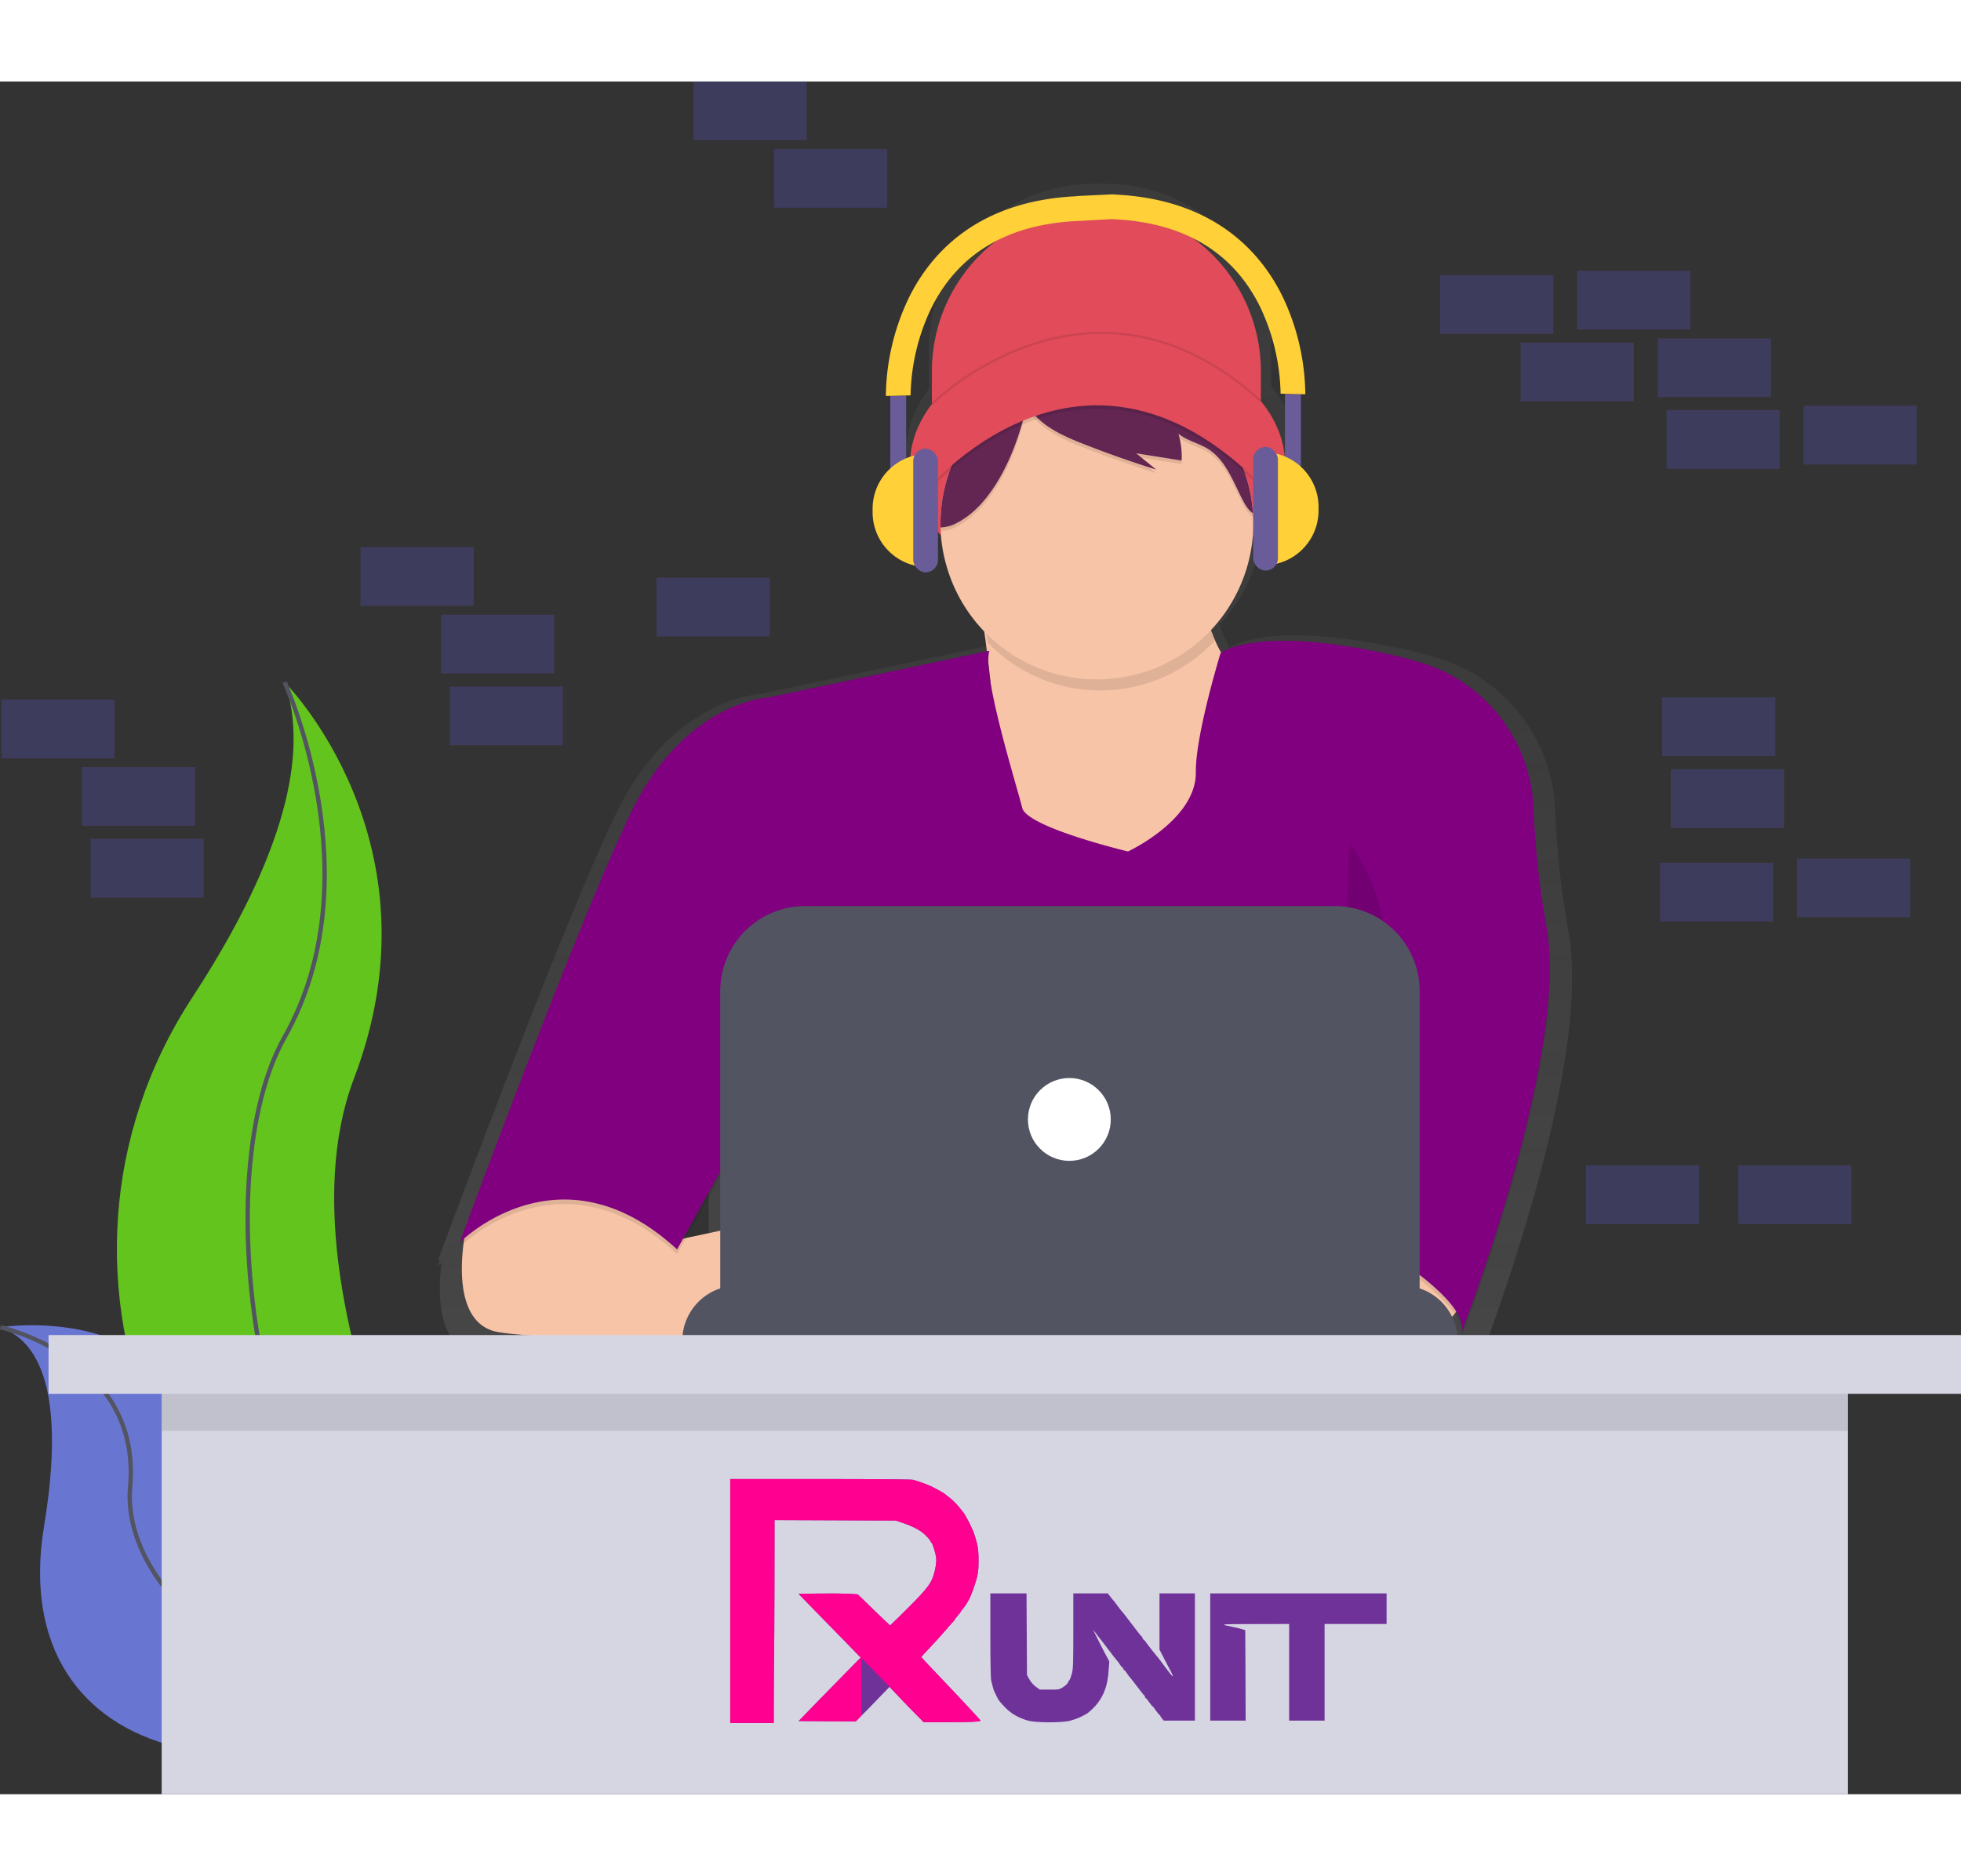 <?xml version="1.0" encoding="UTF-8" standalone="no"?>
<svg
   xmlns:dc="http://purl.org/dc/elements/1.1/"
   xmlns:cc="http://creativecommons.org/ns#"
   xmlns:rdf="http://www.w3.org/1999/02/22-rdf-syntax-ns#"
   xmlns:svg="http://www.w3.org/2000/svg"
   xmlns="http://www.w3.org/2000/svg"
   xmlns:sodipodi="http://sodipodi.sourceforge.net/DTD/sodipodi-0.dtd"
   xmlns:inkscape="http://www.inkscape.org/namespaces/inkscape"
   id="6088ba52-b752-42bb-ac91-0a74df332082"
   data-name="Layer 1"
   width="300"
   height="287"
   viewBox="0 0 900.94 787"
   version="1.1"
   sodipodi:docname="undraw_coding_6mjf.svg"
   inkscape:version="0.92.3 (2405546, 2018-03-11)">
  <rect x="0" y="0" width="900.94" height="787" fill="#333333" stroke="none"/>
  <sodipodi:namedview
     pagecolor="#ffffff"
     bordercolor="#666666"
     borderopacity="1"
     objecttolerance="10"
     gridtolerance="10"
     guidetolerance="10"
     inkscape:pageopacity="0"
     inkscape:pageshadow="2"
     inkscape:window-width="1321"
     inkscape:window-height="713"
     id="namedview132"
     showgrid="false"
     inkscape:zoom="0.29987294"
     inkscape:cx="240.6162"
     inkscape:cy="270.56986"
     inkscape:window-x="45"
     inkscape:window-y="27"
     inkscape:window-maximized="1"
     inkscape:current-layer="6088ba52-b752-42bb-ac91-0a74df332082" />
  <defs
     id="defs9">
    <linearGradient
       id="33dd52eb-d837-4874-aadb-63a17bd6edfc"
       x1="611.05"
       y1="646"
       x2="611.05"
       y2="103.5"
       gradientUnits="userSpaceOnUse">
      <stop
         offset="0"
         stop-color="gray"
         stop-opacity="0.25"
         id="stop2" />
      <stop
         offset="0.54"
         stop-color="gray"
         stop-opacity="0.12"
         id="stop4" />
      <stop
         offset="1"
         stop-color="gray"
         stop-opacity="0.1"
         id="stop6" />
    </linearGradient>
  </defs>
  <title
     id="title11">coding</title>
  <rect
     x="763.63"
     y="283"
     width="52"
     height="27"
     fill="#6c63ff"
     opacity="0.2"
     id="rect13" />
  <rect
     x="767.63"
     y="316"
     width="52"
     height="27"
     fill="#6c63ff"
     opacity="0.2"
     id="rect15" />
  <rect
     x="724.63"
     y="87"
     width="52"
     height="27"
     fill="#6c63ff"
     opacity="0.2"
     id="rect17" />
  <rect
     x="761.63"
     y="118"
     width="52"
     height="27"
     fill="#6c63ff"
     opacity="0.2"
     id="rect19" />
  <rect
     x="661.63"
     y="89"
     width="52"
     height="27"
     fill="#6c63ff"
     opacity="0.2"
     id="rect21" />
  <rect
     x="828.63"
     y="149"
     width="52"
     height="27"
     fill="#6c63ff"
     opacity="0.2"
     id="rect23" />
  <rect
     x="765.63"
     y="151"
     width="52"
     height="27"
     fill="#6c63ff"
     opacity="0.2"
     id="rect25" />
  <rect
     x="698.63"
     y="120"
     width="52"
     height="27"
     fill="#6c63ff"
     opacity="0.2"
     id="rect27" />
  <rect
     x="825.63"
     y="357"
     width="52"
     height="27"
     fill="#6c63ff"
     opacity="0.2"
     id="rect29" />
  <rect
     x="762.63"
     y="359"
     width="52"
     height="27"
     fill="#6c63ff"
     opacity="0.2"
     id="rect31" />
  <path
     d="M280.17,332.5s73.29,73.29,31.92,182S383,804.14,383,804.14s-1.2-.18-3.43-.57C229.05,777,154.26,604.85,238,477,269.08,429.41,294.62,373.64,280.17,332.5Z"
     transform="translate(-149.42 -56.5)"
     fill="#6c63ff"
     id="path33"
     style="fill:#63c41d;fill-opacity:1" />
  <path
     d="M280.17,332.5s41.37,89.84,0,163.12-7.09,279,102.84,308.52"
     transform="translate(-149.42 -56.5)"
     fill="none"
     stroke="#535461"
     stroke-miterlimit="10"
     stroke-width="2"
     id="path35" />
  <path
     d="M149.63,628.92s83.63-13.32,91.25,61.63S401.7,775.89,401.7,775.89s-1,.68-2.87,1.91c-126.49,83-247.4,52.89-229.17-57.36C176.43,679.45,175.87,638.28,149.63,628.92Z"
     transform="translate(-149.42 -56.5)"
     fill="#6c63ff"
     id="path37" />
  <path
     d="M149.63,628.92s83.63-13.32,91.25,61.63S401.7,775.89,401.7,775.89s-1,.68-2.87,1.91c-126.49,83-247.4,52.89-229.17-57.36C176.43,679.45,175.87,638.28,149.63,628.92Z"
     transform="translate(-149.42 -56.5)"
     id="path39"
     style="fill:#63c41d;fill-opacity:1"
     fill="#f5f5f5"
     opacity="0.2" />
  <path
     d="M149.63,628.92s64.91,14.25,59.58,73.27S305.61,832,401.7,775.89"
     transform="translate(-149.42 -56.5)"
     fill="none"
     stroke="#535461"
     stroke-miterlimit="10"
     stroke-width="2"
     id="path41" />
  <rect
     x="0.63"
     y="284"
     width="52"
     height="27"
     fill="#6c63ff"
     opacity="0.2"
     id="rect43" />
  <rect
     x="37.63"
     y="315"
     width="52"
     height="27"
     fill="#6c63ff"
     opacity="0.2"
     id="rect45" />
  <rect
     x="318.63"
     width="52"
     height="27"
     fill="#6c63ff"
     opacity="0.2"
     id="rect47" />
  <rect
     x="728.63"
     y="498"
     width="52"
     height="27"
     fill="#6c63ff"
     opacity="0.2"
     id="rect49" />
  <rect
     x="41.63"
     y="348"
     width="52"
     height="27"
     fill="#6c63ff"
     opacity="0.2"
     id="rect51" />
  <rect
     x="355.63"
     y="31"
     width="52"
     height="27"
     fill="#6c63ff"
     opacity="0.2"
     id="rect53" />
  <rect
     x="165.63"
     y="214"
     width="52"
     height="27"
     fill="#6c63ff"
     opacity="0.2"
     id="rect55" />
  <rect
     x="202.63"
     y="245"
     width="52"
     height="27"
     fill="#6c63ff"
     opacity="0.2"
     id="rect57" />
  <rect
     x="301.63"
     y="228"
     width="52"
     height="27"
     fill="#6c63ff"
     opacity="0.2"
     id="rect59" />
  <rect
     x="206.63"
     y="278"
     width="52"
     height="27"
     fill="#6c63ff"
     opacity="0.2"
     id="rect61" />
  <rect
     x="798.63"
     y="498"
     width="52"
     height="27"
     fill="#6c63ff"
     opacity="0.2"
     id="rect63" />
  <path
     d="M870.07,447.61a412.25,412.25,0,0,1-6.18-56.71h0a76,76,0,0,0-53.46-69.38c-5.46-1.68-11.47-3.25-18.11-4.66-58.2-12.36-75.88-1.57-77.89-.15A74.63,74.63,0,0,1,710,307.1c-.1-.34-.19-.68-.29-1a74.51,74.51,0,0,0,19.91-44.89c9.71-9.84,15.38-21.72,15.38-34.51,0-11-4.2-21.32-11.55-30.25V179.07a75.57,75.57,0,0,0-75.57-75.57h-6.13a75.57,75.57,0,0,0-75.57,75.57v18.73c-6.67,8.61-10.45,18.44-10.45,28.88,0,12.52,5.44,24.16,14.78,33.88a74.52,74.52,0,0,0,20.74,46.34c.41,2.84.83,5.89,1.24,9.11L498.39,338s-40.14,1.65-66,55C410.52,438.19,367,554.29,354.11,588.85h0c-2.33,6.26-3.65,9.85-3.65,9.85s.43-.43,1.24-1.17l-1.24,3.37s.63-.64,1.83-1.69c-1.82,14.46-2.08,39.29,16.86,42.38,15.88,2.59,56.8,3.66,87.71,4.09v0H459c20.49.27,36.08.27,36.08.27v-.27H827.52v-3.41a22.91,22.91,0,0,0-1.83-9l.46-.56a18.25,18.25,0,0,1,3.45,8,8,8,0,0,1-.16.84l.2-.51a8.56,8.56,0,0,1-.2,2.71s42.65-109.89,42.19-175.51A111.17,111.17,0,0,0,870.07,447.61ZM604.22,330.86a76.25,76.25,0,0,1-1.06-9.48s0-.06,0-.09C603.53,324.38,603.89,327.58,604.22,330.86ZM475,566.9v26.19L458.6,596.6Z"
     transform="translate(-149.42 -56.5)"
     fill="url(#33dd52eb-d837-4874-aadb-63a17bd6edfc)"
     id="path65" />
  <path
     d="M503.71,57.57h0a75.57,75.57,0,0,1,75.57,75.57v32.24a0,0,0,0,1,0,0H428.14a0,0,0,0,1,0,0V133.14A75.57,75.57,0,0,1,503.71,57.57Z"
     fill="#e14b5a"
     id="path67" />
  <ellipse
     cx="504.24"
     cy="175.95"
     rx="86.14"
     ry="59.19"
     fill="#e14b5a"
     id="ellipse69" />
  <path
     d="M598.44,289.79s18,94.07,0,119.44,55,35.41,55,35.41L729,417.16l10.57-67.65s-46-25.9-36.47-78.22Z"
     transform="translate(-149.42 -56.5)"
     fill="#f7c4a7"
     id="path71" />
  <path
     d="M821.46,606.89s4.76,20.61-21.14,24.31a146.45,146.45,0,0,1-46.08-.55l-5.71-51.77h60.25Z"
     transform="translate(-149.42 -56.5)"
     fill="#f7c4a7"
     id="path73" />
  <path
     d="M364.12,580.51S352.68,627,378.58,631.2s121,4.23,121,4.23v-55l-43.06,9.2L416.1,550.87Z"
     transform="translate(-149.42 -56.5)"
     fill="#f7c4a7"
     id="path75" />
  <path
     d="M604,320.18l-101.21,21.4s-38.58,1.59-63.42,52.85-78.75,197.66-78.75,197.66,46-46.51,99.89,3.17l35.94-65-7.93,103.06H767V584.69s58.13,31.18,53.91,48.62c0,0,49.75-128.18,39-186.43a396.18,396.18,0,0,1-5.94-54.5h0a73,73,0,0,0-51.38-66.67c-5.24-1.61-11-3.12-17.4-4.47-59.72-12.68-75,0-75,0s-11.57,37.64-11.36,54.7c.26,21.93-31.18,36.47-31.18,36.47s-46.51-11.1-48.62-20.08S600.28,330.75,604,320.18Z"
     transform="translate(-149.42 -56.5)"
     opacity="0.1"
     id="path77" />
  <path
     d="M604,318.07l-101.21,21.4s-38.58,1.59-63.42,52.85S360.61,590,360.61,590s46-46.51,99.89,3.17l35.94-65L488.51,631.2H767V582.58s58.13,31.18,53.91,48.62c0,0,49.75-128.18,39-186.43a396.18,396.18,0,0,1-5.94-54.5h0a73,73,0,0,0-51.38-66.67c-5.24-1.61-11-3.12-17.4-4.47-59.72-12.68-75,0-75,0s-11.57,37.64-11.36,54.7c.26,21.93-31.18,36.47-31.18,36.47s-46.51-11.1-48.62-20.08S600.28,328.64,604,318.07Z"
     transform="translate(-149.42 -56.5)"
     fill="#575988"
     id="path79"
     style="fill:#800080" />
  <path
     d="M707.42,313.58a71.53,71.53,0,0,1-2.76-37.52L600,294.55s1.51,7.91,3.22,19.76a71.86,71.86,0,0,0,104.18-.73Z"
     transform="translate(-149.42 -56.5)"
     opacity="0.1"
     id="path81" />
  <path
     d="M725.27,259.67a71.88,71.88,0,0,1-143.73,1.74c0-.58,0-1.16,0-1.74a71.89,71.89,0,0,1,40.29-64.59q3.23-1.58,6.64-2.84a72.39,72.39,0,0,1,37-3.44h0a71.82,71.82,0,0,1,59.61,66.1Q725.27,257.27,725.27,259.67Z"
     transform="translate(-149.42 -56.5)"
     fill="#f7c4a7"
     id="path83" />
  <g
     opacity="0.1"
     id="g89">
    <path
       d="M628.36,193.93l.1-.06q-3.41,1.26-6.64,2.84a71.89,71.89,0,0,0-40.29,64.59c0,.58,0,1.16,0,1.74a16,16,0,0,0,6.45-1.55c17.52-8.18,28-33.2,32.16-50.65C621.64,204.59,623.05,197.55,628.36,193.93Z"
       transform="translate(-149.42 -56.5)"
       id="path85" />
    <path
       d="M683.37,195.94a71.28,71.28,0,0,0-17.87-5.51,23.06,23.06,0,0,1,12.83,8.06,32.86,32.86,0,0,1,3.93,7,72.07,72.07,0,0,0-60.45,1.25c4.51,9.89,18.5,15.28,27.84,18.89q15.34,5.92,31,10.83l-9.24-7.5,20.87,3.32a36.15,36.15,0,0,0-1.46-12.3c4,3.22,9.3,4.3,13.64,7,8.13,5.13,11.52,15,15.95,23.55,1.17,2.26,2.55,4.57,4.66,6A71.91,71.91,0,0,0,683.37,195.94Z"
       transform="translate(-149.42 -56.5)"
       id="path87" />
  </g>
  <path
     d="M628.36,192.3l.1-.06q-3.41,1.26-6.64,2.84a71.89,71.89,0,0,0-40.29,64.59c0,.58,0,1.16,0,1.74a16,16,0,0,0,6.45-1.55c17.52-8.18,28-33.2,32.16-50.65C621.64,203,623.05,195.93,628.36,192.3Z"
     transform="translate(-149.42 -56.5)"
     fill="#632652"
     id="path91" />
  <path
     d="M683.37,194.32a71.28,71.28,0,0,0-17.87-5.51,23.06,23.06,0,0,1,12.83,8.06,32.86,32.86,0,0,1,3.93,7,72.07,72.07,0,0,0-60.45,1.25c4.51,9.89,18.5,15.28,27.84,18.89q15.34,5.92,31,10.83l-9.24-7.5,20.87,3.32a36.15,36.15,0,0,0-1.46-12.3c4,3.22,9.3,4.3,13.64,7,8.13,5.13,11.52,15,15.95,23.55,1.17,2.26,2.55,4.57,4.66,6A71.91,71.91,0,0,0,683.37,194.32Z"
     transform="translate(-149.42 -56.5)"
     fill="#632652"
     id="path93" />
  <path
     d="M573.33,247.82s74-92,159.61,0l-7.4-20.61s-40.17-58.66-68.7-46-56.55,21.67-56.55,21.67Z"
     transform="translate(-149.42 -56.5)"
     opacity="0.1"
     id="path95" />
  <path
     d="M573.33,246.19s74-92,159.61,0l-7.4-20.61s-40.17-58.66-68.7-46-56.55,21.67-56.55,21.67Z"
     transform="translate(-149.42 -56.5)"
     fill="#e14b5a"
     id="path97" />
  <path
     d="M512.55,444.38s-15.85,42.28,6.34,80.33-19.55,53.91-19.55,53.91"
     transform="translate(-149.42 -56.5)"
     opacity="0.1"
     id="path99" />
  <path
     d="M769.4,406.33s27.48,34.88,9.51,66.06S762,578.62,762,578.62"
     transform="translate(-149.42 -56.5)"
     opacity="0.1"
     id="path101" />
  <path
     d="M338.82,553.3H644.29a25.37,25.37,0,0,1,25.37,25.37v0a0,0,0,0,1,0,0H313.46a0,0,0,0,1,0,0v0A25.37,25.37,0,0,1,338.82,553.3Z"
     fill="#535461"
     id="path103" />
  <path
     d="M369.9,378.89H613.22a39,39,0,0,1,39,39V559.11a0,0,0,0,1,0,0H330.9a0,0,0,0,1,0,0V417.89A39,39,0,0,1,369.9,378.89Z"
     fill="#535461"
     id="path105" />
  <circle
     cx="491.29"
     cy="476.93"
     r="19.03"
     fill="#fff"
     id="circle107" />
  <path
     d="M577.56,204.7s72.72-72.68,151.15-1.33"
     transform="translate(-149.42 -56.5)"
     fill="none"
     stroke="#000"
     stroke-miterlimit="10"
     opacity="0.1"
     id="path109" />
  <rect
     x="590.36"
     y="143.57"
     width="7.3"
     height="41.39"
     fill="#6a5c99"
     id="rect111" />
  <path
     d="M580.62,170.35h0a25.16,25.16,0,0,1,25.16,25.16v1.62a25.16,25.16,0,0,1-25.16,25.16h0a0,0,0,0,1,0,0V170.35a0,0,0,0,1,0,0Z"
     fill="#ffd037"
     id="path113" />
  <rect
     x="575.75"
     y="167.92"
     width="11.36"
     height="56.81"
     rx="5.68"
     ry="5.68"
     fill="#6a5c99"
     id="rect115" />
  <rect
     x="558.44"
     y="200.88"
     width="7.3"
     height="41.39"
     transform="translate(974.76 386.65) rotate(-180)"
     fill="#6a5c99"
     id="rect117" />
  <path
     d="M550.32,227.66h0a25.16,25.16,0,0,1,25.16,25.16v1.62a25.16,25.16,0,0,1-25.16,25.16h0a0,0,0,0,1,0,0V227.66A0,0,0,0,1,550.32,227.66Z"
     transform="translate(976.38 450.76) rotate(180)"
     fill="#ffd037"
     id="path119" />
  <rect
     x="568.99"
     y="225.23"
     width="11.36"
     height="56.81"
     rx="5.68"
     ry="5.68"
     transform="translate(999.92 450.76) rotate(-180)"
     fill="#6a5c99"
     id="rect121" />
  <path
     d="M738.92,155.83c-9.89-20.56-31.43-45.42-77.86-47.41v-.06l-.56,0h0l-16.45.78v.08c-46.12,2.12-67.56,26.89-77.42,47.38A106.59,106.59,0,0,0,556.41,201l5.68-.14,5.68-.13A96.65,96.65,0,0,1,577,161.21c12.52-25.72,35.56-39.39,68.47-40.66h0l14.55-.81h0C692.95,121,716,134.69,728.51,160.4a96.65,96.65,0,0,1,9.25,39.54l5.68.13,5.68.14A106.59,106.59,0,0,0,738.92,155.83Z"
     transform="translate(-149.42 -56.5)"
     fill="#ffd037"
     id="path123" />
  <rect
     x="74.28"
     y="579"
     width="774.71"
     height="208"
     fill="#d6d6e3"
     id="rect125" />
  <rect
     x="74.28"
     y="593"
     width="774.71"
     height="27"
     opacity="0.1"
     id="rect127" />
  <rect
     x="22.31"
     y="576"
     width="878.63"
     height="27"
     fill="#d6d6e3"
     id="rect129" />
  <g
     transform="matrix(0.037,0,0,0.037,335.487,642.169)"
     id="g208"
     style="stroke-width:2.684">
    <g
       style="fill:#6f3299;stroke:none;stroke-width:2.684"
       id="layer101-3">
      <path
         inkscape:connector-curvature="0"
         id="path2-6"
         d="M 0,1515 V 0 h 1122 c 704,0 1133,4 1152,10 142,45 203,69 283,112 51,27 99,55 105,61 7,7 31,25 52,41 47,35 108,97 145,146 14,19 28,37 32,40 20,17 113,198 134,260 49,146 58,199 58,340 1,148 -9,198 -68,365 -35,100 -77,179 -127,237 -15,18 -28,36 -28,39 0,4 -16,24 -35,45 -19,22 -35,42 -35,46 0,4 -10,17 -23,30 -13,13 -61,68 -108,123 -46,54 -130,146 -186,205 -57,58 -102,108 -100,112 1,3 74,82 162,174 88,92 185,194 215,227 30,32 78,82 105,111 135,143 250,268 253,275 5,14 -128,21 -419,21 h -287 l -139,-142 c -77,-79 -173,-178 -213,-220 l -72,-77 -122,126 c -66,70 -161,166 -209,215 l -89,88 -354,-2 -354,-3 272,-280 c 150,-154 324,-331 386,-394 l 112,-114 -132,-136 c -73,-75 -183,-188 -245,-251 -62,-63 -176,-180 -254,-260 l -141,-145 263,-3 c 145,-2 311,0 368,3 l 104,7 131,127 c 72,70 163,157 201,194 l 70,66 65,-63 c 368,-359 435,-438 473,-556 27,-83 40,-169 34,-223 -8,-61 -47,-187 -59,-187 -4,0 -8,-6 -8,-12 -1,-16 -64,-85 -110,-119 -55,-41 -147,-85 -240,-115 l -85,-28 -752,-4 -753,-3 -1,816 c -1,448 -3,820 -4,825 -1,6 -3,206 -4,445 l -1,435 H 270 0 Z"
         style="stroke-width:2.684" />
      <path
         inkscape:connector-curvature="0"
         id="path4-7"
         d="m 3698,3000 c -116,-32 -211,-87 -286,-165 -71,-74 -82,-89 -108,-145 -8,-19 -20,-43 -25,-52 -5,-10 -13,-34 -18,-55 -6,-21 -15,-56 -20,-78 -7,-25 -11,-236 -11,-562 v -523 h 224 225 l 3,508 3,507 31,55 c 19,34 51,69 80,90 l 48,35 h 121 c 116,0 122,-1 167,-30 26,-16 53,-41 60,-55 6,-14 17,-32 24,-40 6,-8 19,-45 28,-81 14,-55 16,-135 16,-527 v -462 h 214 215 l 28,38 c 15,20 33,42 39,47 6,6 31,37 54,70 24,33 46,62 50,65 7,5 58,71 175,225 37,50 72,91 76,93 5,2 9,10 9,18 0,8 4,14 8,14 5,0 24,21 42,48 34,47 104,135 144,182 11,14 54,70 94,125 41,55 78,102 84,104 9,3 -6,-35 -34,-84 -6,-11 -38,-71 -70,-134 l -58,-114 v -349 -348 h 220 220 v 790 790 h -193 -193 l -22,-25 c -12,-14 -22,-30 -22,-35 0,-6 -4,-10 -8,-10 -5,0 -26,-25 -47,-55 -20,-30 -40,-55 -44,-55 -3,0 -21,-23 -40,-50 -19,-28 -38,-50 -43,-50 -4,0 -8,-6 -8,-14 0,-8 -4,-16 -8,-18 -4,-1 -44,-50 -87,-108 -44,-58 -88,-114 -98,-125 -10,-11 -27,-35 -38,-52 -12,-18 -25,-33 -30,-33 -5,0 -9,-7 -9,-15 0,-8 -4,-15 -9,-15 -5,0 -19,-15 -30,-33 -11,-19 -31,-45 -43,-58 -13,-14 -58,-72 -101,-130 -43,-57 -86,-113 -95,-124 -10,-11 -35,-44 -56,-72 -21,-29 -39,-53 -40,-53 -3,0 108,222 161,320 l 40,75 -9,120 c -12,168 -51,283 -133,395 -34,46 -107,116 -141,136 -78,44 -119,61 -199,84 -98,28 -425,28 -527,0 z"
         style="stroke-width:2.684" />
      <path
         inkscape:connector-curvature="0"
         id="path6-5"
         d="m 5960,2210 v -790 h 1095 1095 v 190 190 h -385 -385 v 600 600 h -220 -220 v -600 -600 l -427,1 c -458,1 -448,-1 -253,40 30,6 73,17 95,23 l 40,13 3,561 2,562 h -220 -220 z"
         style="stroke-width:2.684" />
    </g>
    <g
       style="fill:#ff0090;stroke:none;stroke-width:2.684"
       id="layer102-3">
      <path
         inkscape:connector-curvature="0"
         id="path9-5"
         d="M 0,1515 V 0 h 1122 c 704,0 1133,4 1152,10 142,45 203,69 283,112 51,27 99,55 105,61 7,7 31,25 52,41 47,35 108,97 145,146 14,19 28,37 32,40 20,17 113,198 134,260 49,146 58,199 58,340 1,148 -9,198 -68,365 -35,100 -77,179 -127,237 -15,18 -28,36 -28,39 0,4 -16,24 -35,45 -19,22 -35,42 -35,46 0,4 -10,17 -23,30 -13,13 -61,68 -108,123 -46,54 -130,146 -186,205 -57,58 -102,108 -100,112 1,3 74,82 162,174 88,92 185,194 215,227 30,32 78,82 105,111 135,143 250,268 253,275 5,14 -128,21 -419,21 h -287 l -140,-142 c -77,-79 -150,-154 -162,-168 -34,-40 -152,-163 -317,-331 l -153,-155 v 356 357 l -36,37 -35,36 -355,-2 -354,-3 272,-280 c 150,-154 324,-331 386,-394 l 112,-114 -132,-136 c -73,-75 -183,-188 -245,-251 -62,-63 -176,-180 -254,-260 l -141,-145 263,-3 c 145,-2 311,0 368,3 l 104,7 131,127 c 72,70 163,157 201,194 l 70,66 65,-63 c 368,-359 435,-438 473,-556 27,-83 40,-169 34,-223 -8,-61 -47,-187 -59,-187 -4,0 -8,-6 -8,-12 -1,-16 -64,-85 -110,-119 -55,-41 -147,-85 -240,-115 l -85,-28 -752,-4 -753,-3 -1,816 c -1,448 -3,820 -4,825 -1,6 -3,206 -4,445 l -1,435 H 270 0 Z"
         style="stroke-width:2.684" />
    </g>
  </g>
</svg>
